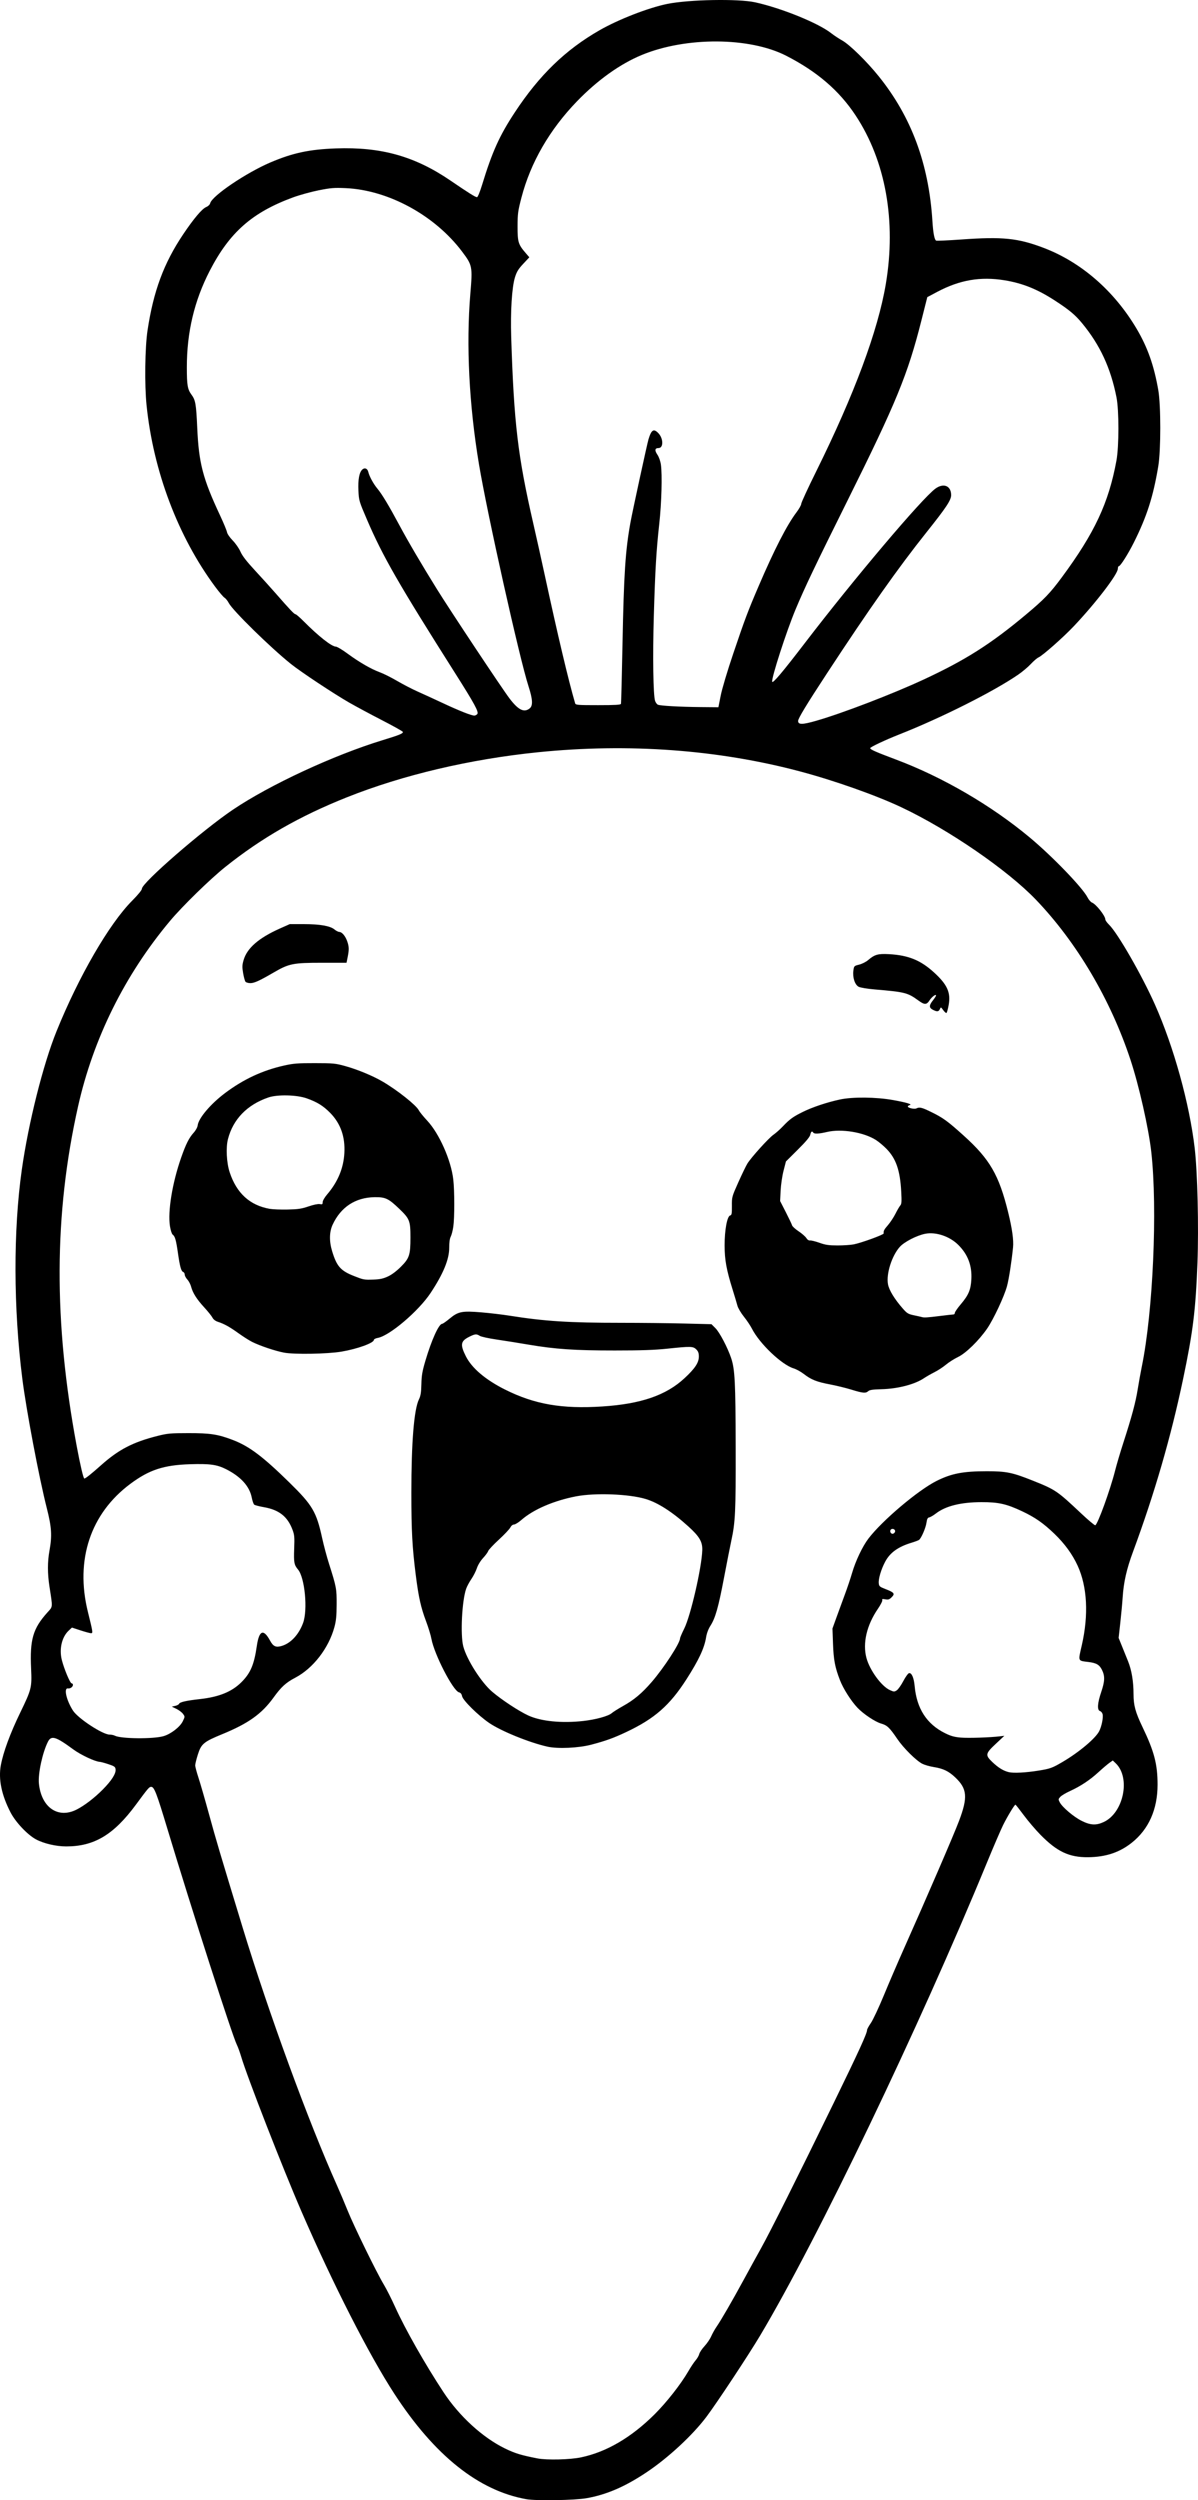 <?xml version="1.0" encoding="UTF-8" standalone="no"?>
<!-- Created with Inkscape (http://www.inkscape.org/) -->

<svg
   width="303.345mm"
   height="632.955mm"
   viewBox="0 0 303.345 632.955"
   version="1.1"
   id="svg1"
   xml:space="preserve"
   xmlns="http://www.w3.org/2000/svg"
   xmlns:svg="http://www.w3.org/2000/svg"><defs
     id="defs1" /><g
     id="layer1"
     transform="translate(834.04,282.232)"><path
       style="fill:#000000"
       d="m -700.747,350.464 c -12.106,-2.15 -23.257,-11.051 -33.441,-26.692 -6.405,-9.837 -15.555,-27.79 -23.492,-46.093 -4.776,-11.013 -13.737,-34.015 -15.306,-39.291 -0.325,-1.091 -0.811,-2.426 -1.082,-2.966 -1.154,-2.306 -11.463,-34.347 -17.542,-54.522 -2.767,-9.184 -3.377,-10.774 -4.134,-10.774 -0.524,0 -0.732,0.242 -3.871,4.498 -5.627,7.628 -10.556,10.583 -17.655,10.583 -2.57,0 -5.669,-0.722 -7.646,-1.78 -2.16,-1.157 -5.162,-4.334 -6.455,-6.83 -2.274,-4.392 -3.103,-8.418 -2.458,-11.929 0.612,-3.33 2.364,-8.082 4.919,-13.346 2.847,-5.864 2.968,-6.352 2.747,-11.095 -0.344,-7.398 0.456,-10.168 4.116,-14.238 1.419,-1.578 1.377,-1.073 0.537,-6.532 -0.518,-3.365 -0.518,-6.279 -0.002,-9.128 0.685,-3.776 0.551,-5.924 -0.668,-10.716 -1.962,-7.715 -5.199,-24.819 -6.208,-32.808 -2.257,-17.866 -2.305,-37.546 -0.13,-52.917 1.673,-11.821 5.395,-26.654 8.797,-35.057 5.634,-13.916 13.315,-27.173 19.146,-33.044 1.512,-1.523 2.468,-2.696 2.468,-3.03 0,-1.494 15.306,-14.788 23.019,-19.993 9.357,-6.315 25.571,-13.841 37.968,-17.626 4.257,-1.299 5.21,-1.692 5.08,-2.09 -0.051,-0.157 -2.406,-1.476 -5.233,-2.931 -2.827,-1.455 -6.569,-3.463 -8.315,-4.462 -3.886,-2.223 -12.299,-7.799 -14.816,-9.821 -5.225,-4.196 -14.741,-13.531 -15.715,-15.416 -0.282,-0.546 -0.763,-1.144 -1.068,-1.328 -0.305,-0.185 -1.37,-1.435 -2.366,-2.778 -9.409,-12.693 -15.668,-29.25 -17.378,-45.967 -0.527,-5.148 -0.403,-14.606 0.246,-18.92 1.502,-9.971 4.117,-17.019 9.029,-24.339 2.646,-3.942 4.766,-6.456 5.815,-6.894 0.512,-0.214 0.932,-0.612 1.021,-0.969 0.471,-1.875 9.105,-7.716 15.312,-10.358 5.583,-2.376 9.813,-3.281 16.48,-3.523 11.479,-0.417 20.023,1.976 29.053,8.139 4.572,3.121 6.312,4.211 6.724,4.212 0.182,6.1e-4 0.738,-1.353 1.275,-3.108 2.572,-8.403 4.396,-12.45 8.258,-18.322 6.225,-9.467 12.847,-15.887 21.498,-20.843 4.793,-2.746 12.378,-5.693 17.139,-6.66 5.5,-1.116 17.97,-1.345 22.247,-0.407 6.654,1.459 16.002,5.255 19.259,7.82 0.706,0.556 1.973,1.394 2.814,1.861 1.852,1.028 6.213,5.305 9.23,9.054 8.28,10.288 12.682,22.172 13.591,36.691 0.185,2.953 0.503,4.639 0.924,4.899 0.142,0.088 3.026,-0.039 6.409,-0.281 10.47,-0.749 14.32,-0.354 20.87,2.139 9.472,3.606 17.839,10.89 23.498,20.457 2.776,4.694 4.402,9.292 5.486,15.515 0.676,3.88 0.674,15.256 -0.003,19.315 -1.284,7.702 -2.891,12.713 -6.195,19.315 -1.423,2.844 -3.39,5.953 -3.766,5.953 -0.148,0 -0.27,0.29 -0.27,0.644 0,1.386 -5.567,8.657 -11.141,14.551 -2.69,2.844 -7.898,7.446 -8.968,7.924 -0.365,0.163 -1.234,0.911 -1.933,1.662 -0.699,0.751 -2.127,1.956 -3.174,2.676 -6.235,4.29 -19.451,10.936 -30.1,15.137 -3.569,1.408 -7.39,3.207 -7.39,3.48 0,0.35 1.338,0.943 6.512,2.885 11.8,4.428 24.103,11.589 33.837,19.696 5.756,4.794 13.418,12.736 14.687,15.224 0.301,0.591 0.811,1.176 1.132,1.301 1.024,0.398 3.363,3.36 3.363,4.259 0,0.229 0.424,0.826 0.941,1.328 2.172,2.104 8.337,12.831 11.625,20.226 4.775,10.74 8.734,25.035 10.062,36.327 0.712,6.052 1.046,19.965 0.699,29.082 -0.459,12.059 -1.121,17.404 -3.646,29.444 -3.066,14.616 -7.213,28.911 -12.663,43.655 -1.641,4.438 -2.38,7.705 -2.634,11.643 -0.089,1.382 -0.354,4.24 -0.589,6.35 l -0.426,3.836 0.803,1.984 c 0.442,1.091 1.162,2.877 1.601,3.969 0.899,2.238 1.371,5.091 1.371,8.298 0,2.831 0.478,4.577 2.281,8.332 2.963,6.172 3.805,9.397 3.805,14.578 0,6.248 -2.251,11.301 -6.551,14.705 -3.11,2.462 -6.579,3.61 -11.044,3.653 -4.783,0.046 -7.841,-1.391 -12.039,-5.66 -1.237,-1.258 -3.142,-3.49 -4.233,-4.961 -1.091,-1.47 -2.044,-2.678 -2.117,-2.684 -0.229,-0.017 -2.023,2.942 -3.117,5.145 -0.579,1.164 -2.424,5.45 -4.101,9.525 -17.248,41.906 -42.828,95.233 -57.428,119.724 -2.954,4.955 -10.944,17.042 -13.605,20.582 -3.482,4.631 -9.602,10.313 -15.051,13.971 -5.486,3.684 -10.216,5.735 -15.279,6.624 -3.081,0.541 -12.731,0.703 -15.25,0.255 z m 13.868,-10.599 c 6.431,-1.364 12.671,-5.016 18.552,-10.857 3.065,-3.045 6.676,-7.645 8.575,-10.926 0.615,-1.062 1.448,-2.312 1.853,-2.778 0.404,-0.466 0.817,-1.185 0.918,-1.598 0.101,-0.413 0.698,-1.306 1.327,-1.984 0.629,-0.679 1.39,-1.796 1.69,-2.482 0.3,-0.686 0.906,-1.771 1.346,-2.411 1.171,-1.702 3.972,-6.541 6.841,-11.819 1.384,-2.547 3.38,-6.178 4.435,-8.07 2.376,-4.262 9.286,-18.073 18.333,-36.645 6.464,-13.269 8.522,-17.768 8.522,-18.63 0,-0.198 0.439,-0.999 0.976,-1.779 0.537,-0.78 2.008,-3.919 3.268,-6.975 1.261,-3.056 3.513,-8.295 5.006,-11.642 5.921,-13.277 12.72,-29.032 14.043,-32.544 2.249,-5.966 2.06,-8.123 -0.963,-10.982 -1.69,-1.599 -3.039,-2.246 -5.497,-2.639 -0.996,-0.159 -2.279,-0.528 -2.85,-0.819 -1.557,-0.794 -4.748,-3.959 -6.322,-6.27 -1.985,-2.915 -2.563,-3.464 -4.122,-3.917 -1.52,-0.442 -4.468,-2.412 -5.963,-3.985 -1.635,-1.721 -3.615,-4.838 -4.454,-7.016 -1.252,-3.246 -1.602,-5.092 -1.75,-9.218 l -0.137,-3.836 1.049,-2.91 c 0.577,-1.601 1.536,-4.22 2.131,-5.821 0.595,-1.601 1.393,-3.982 1.774,-5.292 0.899,-3.09 2.628,-6.734 4.143,-8.731 3.446,-4.542 12.571,-12.264 17.264,-14.61 3.776,-1.888 6.692,-2.45 12.716,-2.453 4.944,-0.002 6.477,0.311 11.674,2.388 5.737,2.293 6.14,2.567 12.226,8.299 1.803,1.698 3.408,3.045 3.567,2.992 0.613,-0.204 3.794,-8.97 5.023,-13.843 0.371,-1.471 1.286,-4.567 2.033,-6.879 2.209,-6.836 3.145,-10.313 3.69,-13.705 0.283,-1.759 0.747,-4.33 1.031,-5.712 2.855,-13.884 4.01,-39.989 2.406,-54.372 -0.668,-5.991 -3.111,-16.807 -5.274,-23.346 -5.042,-15.246 -13.611,-29.744 -23.951,-40.527 -7.201,-7.509 -22.039,-17.703 -33.995,-23.355 -6.475,-3.061 -16.99,-6.783 -25.736,-9.109 -20.715,-5.511 -43.42,-7.174 -66.28,-4.855 -17.27,1.752 -34.257,5.754 -48.466,11.419 -11.952,4.766 -21.529,10.249 -30.726,17.592 -3.884,3.101 -10.891,9.94 -14.046,13.709 -11.449,13.677 -19.43,29.776 -23.281,46.964 -6.107,27.255 -6.214,54.501 -0.336,85.99 0.903,4.839 1.695,8.202 1.932,8.202 0.287,0 1.801,-1.206 4.186,-3.335 4.492,-4.01 8.095,-5.883 14.348,-7.458 2.527,-0.636 3.264,-0.703 7.817,-0.709 5.522,-0.006 7.495,0.298 11.25,1.736 4.156,1.591 7.566,4.154 14.282,10.732 5.896,5.775 6.877,7.436 8.334,14.106 0.396,1.814 1.175,4.731 1.732,6.482 1.876,5.907 1.954,6.323 1.937,10.328 -0.013,2.891 -0.137,4.148 -0.566,5.724 -1.459,5.355 -5.387,10.434 -9.906,12.808 -2.385,1.253 -3.554,2.322 -5.517,5.04 -2.972,4.116 -6.37,6.545 -12.921,9.235 -4.771,1.958 -5.375,2.461 -6.236,5.187 -0.368,1.164 -0.669,2.393 -0.669,2.73 0,0.337 0.366,1.724 0.814,3.083 0.448,1.359 1.649,5.512 2.668,9.229 1.878,6.844 2.593,9.257 8.52,28.719 6.59,21.64 16.674,49.197 23.914,65.352 0.717,1.601 1.927,4.458 2.688,6.35 1.586,3.94 7.326,15.677 9.152,18.709 0.675,1.122 1.97,3.683 2.877,5.691 2.513,5.563 7.589,14.503 12.255,21.585 4.003,6.076 9.903,11.47 15.56,14.226 2.527,1.231 4.076,1.705 8.202,2.509 2.394,0.466 8.289,0.323 11.083,-0.269 z m -8.57,-179.921 c -4.587,-1.03 -11.725,-3.935 -14.735,-5.997 -2.815,-1.929 -6.642,-5.71 -6.855,-6.772 -0.111,-0.557 -0.357,-0.866 -0.769,-0.97 -1.514,-0.38 -6.283,-9.623 -6.993,-13.551 -0.161,-0.892 -0.775,-2.901 -1.364,-4.465 -1.306,-3.465 -1.891,-6.098 -2.599,-11.683 -0.893,-7.051 -1.113,-11.141 -1.117,-20.726 -0.004,-12.855 0.666,-21.157 1.918,-23.743 0.438,-0.905 0.572,-1.736 0.62,-3.853 0.05,-2.214 0.234,-3.281 1.022,-5.941 1.565,-5.279 3.395,-9.314 4.232,-9.332 0.172,-0.004 1.016,-0.592 1.875,-1.306 2.188,-1.82 3.146,-2.01 8.049,-1.601 2.135,0.178 5.31,0.551 7.057,0.828 9.002,1.428 15.073,1.818 28.31,1.821 4.948,0.001 12.126,0.08 15.953,0.176 l 6.957,0.174 0.995,0.995 c 1.066,1.066 3.08,4.895 3.981,7.568 0.952,2.826 1.117,6.048 1.153,22.52 0.036,16.411 -0.088,19.043 -1.117,23.776 -0.28,1.286 -1.109,5.501 -1.844,9.365 -1.43,7.525 -2.184,10.175 -3.463,12.168 -0.503,0.783 -0.905,1.869 -1.068,2.879 -0.44,2.732 -1.85,5.747 -4.959,10.602 -4.235,6.614 -8.089,9.995 -15.231,13.362 -3.303,1.557 -5.113,2.213 -8.845,3.202 -3.247,0.861 -8.519,1.1 -11.164,0.506 z m 9.128,-6.497 c 3.145,-0.357 6.293,-1.221 7.159,-1.965 0.384,-0.33 1.686,-1.15 2.894,-1.823 2.775,-1.545 4.773,-3.222 7.24,-6.073 3.111,-3.597 7.181,-9.86 7.181,-11.05 0,-0.186 0.478,-1.3 1.063,-2.475 1.63,-3.278 4.427,-15.441 4.568,-19.866 0.067,-2.106 -0.721,-3.449 -3.504,-5.974 -4.063,-3.686 -7.719,-6.036 -10.858,-6.977 -4.225,-1.267 -12.789,-1.588 -17.594,-0.661 -5.642,1.089 -10.802,3.313 -13.829,5.961 -0.736,0.644 -1.583,1.17 -1.884,1.17 -0.334,0 -0.699,0.297 -0.942,0.766 -0.218,0.421 -1.528,1.806 -2.911,3.078 -1.383,1.272 -2.593,2.565 -2.688,2.873 -0.095,0.308 -0.676,1.101 -1.291,1.764 -0.662,0.713 -1.305,1.766 -1.576,2.582 -0.252,0.758 -0.873,1.982 -1.381,2.721 -0.508,0.738 -1.101,1.839 -1.318,2.445 -1.073,2.999 -1.513,11.649 -0.744,14.607 0.875,3.366 4.59,9.192 7.348,11.523 2.488,2.103 6.703,4.871 9.118,5.988 3.193,1.476 8.503,2.004 13.948,1.386 z m 4.798,-79.618 c 9.764,-0.63 16.141,-2.821 20.796,-7.144 2.682,-2.49 3.642,-3.94 3.642,-5.499 0,-0.869 -0.159,-1.31 -0.649,-1.8 -0.799,-0.799 -1.395,-0.814 -7.305,-0.19 -3.234,0.342 -6.655,0.46 -13.345,0.46 -10.175,9.4e-4 -15.042,-0.329 -21.828,-1.48 -2.547,-0.432 -6.233,-1.021 -8.192,-1.309 -1.959,-0.288 -3.83,-0.7 -4.158,-0.915 -0.817,-0.535 -1.22,-0.496 -2.731,0.27 -2.117,1.073 -2.261,1.971 -0.786,4.906 1.509,3.003 4.979,5.948 9.921,8.422 7.472,3.74 14.385,4.941 24.634,4.279 z m 63.067,-4.259 c -1.382,-0.426 -3.823,-1.023 -5.424,-1.326 -3.376,-0.64 -4.741,-1.183 -6.626,-2.637 -0.749,-0.578 -1.9,-1.212 -2.559,-1.411 -3.032,-0.912 -8.658,-6.271 -10.594,-10.09 -0.369,-0.728 -1.278,-2.082 -2.02,-3.009 -0.742,-0.927 -1.479,-2.178 -1.637,-2.778 -0.158,-0.6 -0.696,-2.401 -1.196,-4.002 -1.588,-5.084 -2.045,-7.591 -2.051,-11.245 -0.007,-3.895 0.639,-7.393 1.401,-7.592 0.399,-0.104 0.461,-0.442 0.443,-2.416 -0.02,-2.263 0.002,-2.346 1.637,-5.999 0.912,-2.037 1.935,-4.156 2.275,-4.709 0.965,-1.57 5.384,-6.464 6.602,-7.31 0.604,-0.419 1.684,-1.379 2.402,-2.134 1.745,-1.835 2.546,-2.415 5.046,-3.655 2.412,-1.196 6.12,-2.435 9.399,-3.139 3.218,-0.691 9.126,-0.632 13.409,0.133 3.469,0.62 5.054,1.103 4.245,1.295 -0.255,0.061 -0.463,0.217 -0.463,0.348 0,0.366 1.662,0.733 2.165,0.479 0.787,-0.399 1.398,-0.249 3.807,0.936 2.991,1.471 4.106,2.283 8.192,5.969 6.595,5.948 8.918,9.959 11.236,19.394 1.016,4.133 1.424,7.07 1.237,8.89 -0.395,3.842 -1.046,8.022 -1.528,9.813 -0.695,2.583 -3.419,8.397 -5.027,10.732 -2.088,3.031 -5.386,6.25 -7.383,7.206 -0.946,0.453 -2.313,1.321 -3.039,1.93 -0.725,0.608 -2.035,1.466 -2.91,1.907 -0.875,0.441 -2.068,1.122 -2.65,1.515 -2.349,1.583 -6.632,2.693 -10.799,2.798 -2.173,0.055 -2.974,0.173 -3.328,0.494 -0.639,0.578 -1.34,0.515 -4.262,-0.386 z m 22.347,-18.641 c 1.741,-0.217 3.318,-0.395 3.506,-0.395 0.187,0 0.341,-0.182 0.341,-0.405 0,-0.223 0.67,-1.195 1.49,-2.161 1.976,-2.329 2.544,-3.666 2.689,-6.322 0.189,-3.47 -0.876,-6.288 -3.287,-8.699 -2.199,-2.199 -5.709,-3.378 -8.43,-2.832 -2.117,0.425 -5.26,2.045 -6.386,3.293 -2.033,2.251 -3.496,6.873 -3.005,9.493 0.284,1.513 1.671,3.777 3.787,6.182 1.047,1.189 1.343,1.363 2.855,1.678 0.928,0.193 1.806,0.39 1.952,0.438 0.518,0.17 1.364,0.119 4.488,-0.27 z m -21.765,-18.135 c 1.981,-0.393 7.617,-2.447 7.585,-2.765 -0.067,-0.647 0.099,-0.968 1.104,-2.129 0.588,-0.679 1.435,-1.966 1.882,-2.86 0.447,-0.894 0.997,-1.834 1.221,-2.088 0.34,-0.385 0.38,-0.98 0.239,-3.572 -0.289,-5.333 -1.317,-8.303 -3.73,-10.775 -0.761,-0.779 -1.969,-1.789 -2.686,-2.243 -3.098,-1.965 -8.722,-2.887 -12.365,-2.027 -2.064,0.487 -3.254,0.542 -3.489,0.161 -0.299,-0.483 -0.593,-0.274 -0.755,0.535 -0.111,0.557 -1.072,1.707 -3.163,3.786 l -3.003,2.986 -0.607,2.366 c -0.338,1.317 -0.664,3.539 -0.735,5.011 l -0.128,2.646 1.449,2.831 c 0.797,1.557 1.507,3.052 1.578,3.322 0.071,0.27 0.81,0.943 1.643,1.496 0.833,0.553 1.713,1.32 1.956,1.705 0.279,0.442 0.637,0.674 0.971,0.629 0.291,-0.039 1.363,0.226 2.381,0.589 1.507,0.537 2.355,0.661 4.551,0.665 1.484,0.003 3.33,-0.119 4.101,-0.272 z m -144.264,27.402 c -2.231,-0.423 -6.046,-1.705 -8.057,-2.709 -0.728,-0.363 -2.275,-1.345 -3.44,-2.183 -2.26,-1.626 -3.63,-2.387 -5.23,-2.904 -0.631,-0.204 -1.138,-0.595 -1.38,-1.063 -0.211,-0.408 -1.148,-1.574 -2.083,-2.593 -1.91,-2.081 -2.902,-3.648 -3.324,-5.248 -0.157,-0.597 -0.584,-1.407 -0.948,-1.8 -0.364,-0.393 -0.662,-0.95 -0.662,-1.238 0,-0.288 -0.173,-0.59 -0.384,-0.671 -0.53,-0.203 -0.839,-1.317 -1.343,-4.836 -0.472,-3.29 -0.733,-4.198 -1.333,-4.637 -0.221,-0.162 -0.522,-1.1 -0.685,-2.138 -0.585,-3.718 0.588,-10.91 2.825,-17.314 1.2,-3.437 2.003,-5.037 3.181,-6.341 0.525,-0.581 0.959,-1.371 1.014,-1.843 0.213,-1.826 3.27,-5.438 6.929,-8.185 4.667,-3.504 9.475,-5.746 14.954,-6.972 2.368,-0.53 3.466,-0.616 7.784,-0.61 4.659,0.006 5.22,0.06 7.658,0.735 3.148,0.871 7.001,2.468 9.54,3.953 3.703,2.167 8.471,5.954 9.13,7.254 0.21,0.413 1.166,1.592 2.126,2.619 3.047,3.264 6.042,10.016 6.599,14.876 0.334,2.911 0.337,9.697 0.006,11.984 -0.139,0.958 -0.431,2.086 -0.649,2.507 -0.255,0.491 -0.392,1.48 -0.384,2.763 0.019,2.955 -1.489,6.627 -4.727,11.51 -3.042,4.587 -10.385,10.83 -13.358,11.357 -0.546,0.097 -0.992,0.323 -0.992,0.504 0,0.782 -4.138,2.282 -8.202,2.973 -3.526,0.6 -11.958,0.745 -14.565,0.251 z m 26.296,-19.265 c 1,-0.458 2.178,-1.341 3.338,-2.501 2.121,-2.121 2.393,-2.96 2.393,-7.371 0,-4.236 -0.195,-4.737 -2.821,-7.259 -2.747,-2.637 -3.522,-3 -6.307,-2.953 -4.817,0.082 -8.5,2.503 -10.568,6.944 -0.861,1.85 -0.904,4.219 -0.122,6.773 1.165,3.808 2.136,4.904 5.53,6.244 2.404,0.949 2.525,0.971 4.895,0.897 1.636,-0.051 2.468,-0.227 3.662,-0.774 z m -20.066,-17.751 c 1.271,-0.434 2.408,-0.666 2.844,-0.582 0.63,0.122 0.728,0.056 0.728,-0.492 0,-0.362 0.483,-1.199 1.129,-1.956 2.714,-3.18 4.146,-6.613 4.363,-10.464 0.233,-4.133 -0.955,-7.499 -3.594,-10.185 -1.756,-1.787 -3.294,-2.739 -5.938,-3.676 -2.535,-0.898 -7.424,-1.01 -9.719,-0.221 -5.38,1.848 -8.932,5.513 -10.227,10.553 -0.553,2.152 -0.351,6.002 0.441,8.394 1.754,5.3 5.11,8.36 10.143,9.248 0.75,0.132 2.792,0.21 4.538,0.172 2.649,-0.057 3.526,-0.188 5.292,-0.791 z m 160.705,-49.681 c -0.586,-0.823 -0.604,-0.829 -0.854,-0.268 -0.302,0.677 -0.717,0.717 -1.776,0.169 -0.991,-0.512 -0.987,-1.115 0.013,-2.374 0.437,-0.549 0.794,-1.106 0.794,-1.236 0,-0.462 -1.077,0.347 -1.659,1.245 -0.74,1.142 -1.262,1.147 -2.803,0.024 -2.735,-1.992 -3.381,-2.155 -11.103,-2.809 -1.839,-0.156 -3.596,-0.448 -4.025,-0.67 -0.965,-0.499 -1.575,-2.364 -1.34,-4.095 0.159,-1.17 0.184,-1.196 1.464,-1.512 0.716,-0.177 1.728,-0.687 2.249,-1.133 1.67,-1.432 2.505,-1.67 5.322,-1.517 4.893,0.266 8.019,1.543 11.424,4.664 3.332,3.054 4.231,5.064 3.671,8.2 -0.185,1.034 -0.435,1.941 -0.556,2.016 -0.121,0.075 -0.49,-0.242 -0.819,-0.705 z m -176.673,-7.187 c -0.159,-0.192 -0.43,-1.174 -0.602,-2.183 -0.267,-1.565 -0.248,-2.053 0.126,-3.332 0.881,-3.014 3.816,-5.568 9.132,-7.945 l 2.55,-1.14 3.572,0.004 c 4.091,0.004 6.663,0.456 7.759,1.362 0.411,0.34 0.956,0.618 1.211,0.618 0.663,0 1.53,1.021 2.001,2.356 0.481,1.364 0.503,2.099 0.118,4.016 l -0.288,1.433 h -6.261 c -7.234,0 -8.319,0.216 -12.081,2.405 -3.685,2.144 -4.997,2.747 -5.987,2.751 -0.528,0.002 -1.09,-0.154 -1.249,-0.346 z m 217.315,212.716 c 5.03,-2.347 6.845,-11.212 3.042,-14.856 l -0.756,-0.724 -0.879,0.624 c -0.483,0.343 -1.712,1.39 -2.731,2.326 -2.168,1.992 -4.54,3.567 -7.193,4.776 -1.046,0.477 -2.157,1.138 -2.468,1.47 -0.532,0.566 -0.542,0.651 -0.158,1.393 0.642,1.241 3.534,3.691 5.545,4.697 2.228,1.115 3.676,1.191 5.597,0.294 z m -260.08,-3.15 c 1.983,-1.006 4.537,-2.963 6.64,-5.09 2.211,-2.235 3.35,-4.028 3.229,-5.083 -0.075,-0.653 -0.285,-0.805 -1.805,-1.311 -0.946,-0.315 -1.932,-0.583 -2.191,-0.595 -1.202,-0.059 -4.834,-1.765 -6.727,-3.16 -4.402,-3.244 -5.557,-3.597 -6.394,-1.957 -1.382,2.71 -2.552,8.104 -2.3,10.606 0.609,6.052 4.844,8.975 9.547,6.589 z m 243.676,-9.88 c 2.843,-0.462 3.374,-0.655 5.953,-2.167 4.171,-2.446 8.355,-5.956 9.296,-7.799 0.625,-1.224 1.074,-3.47 0.862,-4.312 -0.086,-0.344 -0.383,-0.697 -0.66,-0.785 -0.755,-0.24 -0.649,-1.973 0.291,-4.754 0.938,-2.774 0.992,-4.054 0.237,-5.612 -0.649,-1.341 -1.409,-1.798 -3.412,-2.049 -2.79,-0.35 -2.674,-0.063 -1.719,-4.25 1.754,-7.694 1.382,-14.802 -1.053,-20.127 -1.316,-2.876 -3.276,-5.572 -5.86,-8.058 -2.804,-2.698 -4.889,-4.157 -8.137,-5.694 -3.998,-1.892 -6.035,-2.352 -10.351,-2.342 -5.224,0.012 -9.076,0.97 -11.539,2.868 -0.639,0.492 -1.398,0.938 -1.687,0.99 -0.407,0.073 -0.568,0.386 -0.709,1.375 -0.189,1.324 -1.309,3.901 -1.879,4.324 -0.179,0.133 -1.039,0.457 -1.912,0.72 -3.394,1.024 -5.445,2.507 -6.675,4.826 -1.012,1.907 -1.721,4.297 -1.611,5.426 0.076,0.772 0.23,0.908 1.661,1.461 2.262,0.874 2.503,1.182 1.617,2.069 -0.594,0.594 -0.859,0.683 -1.618,0.54 -0.715,-0.134 -0.877,-0.092 -0.765,0.201 0.078,0.204 -0.419,1.191 -1.106,2.194 -2.842,4.15 -3.906,8.7 -2.91,12.441 0.829,3.113 3.799,7.183 5.949,8.152 0.997,0.45 1.12,0.454 1.729,0.055 0.361,-0.236 1.109,-1.294 1.662,-2.351 0.554,-1.057 1.208,-1.959 1.455,-2.004 0.661,-0.122 1.225,1.188 1.416,3.29 0.518,5.686 3.055,9.615 7.693,11.913 1.468,0.728 2.349,0.974 3.99,1.115 1.917,0.165 7.402,-0.016 9.986,-0.329 l 1.043,-0.126 -2.168,2.032 c -2.639,2.474 -2.714,2.851 -0.911,4.581 1.514,1.453 2.802,2.249 4.191,2.59 1.222,0.3 4.329,0.136 7.649,-0.403 z m -221.64,-8.714 c 1.866,-0.554 4.152,-2.328 4.845,-3.76 0.563,-1.164 0.564,-1.176 0.053,-1.876 -0.282,-0.388 -1.035,-0.958 -1.672,-1.268 l -1.158,-0.563 0.861,-0.189 c 0.474,-0.104 0.923,-0.35 0.999,-0.547 0.159,-0.415 1.887,-0.801 5.251,-1.173 4.834,-0.535 8.054,-1.839 10.488,-4.249 2.317,-2.294 3.24,-4.452 3.922,-9.174 0.578,-3.999 1.68,-4.455 3.349,-1.388 0.819,1.505 1.478,1.801 2.992,1.348 2.265,-0.679 4.29,-2.863 5.373,-5.796 1.224,-3.315 0.452,-11.481 -1.281,-13.54 -0.986,-1.172 -1.101,-1.8 -0.968,-5.307 0.11,-2.924 0.059,-3.481 -0.441,-4.803 -1.254,-3.315 -3.409,-5.009 -7.216,-5.673 -1.179,-0.206 -2.289,-0.495 -2.467,-0.642 -0.178,-0.147 -0.459,-0.96 -0.626,-1.806 -0.561,-2.851 -2.772,-5.292 -6.491,-7.169 -2.328,-1.174 -4.112,-1.42 -9.148,-1.26 -6.654,0.211 -10.321,1.416 -15.081,4.957 -10.113,7.521 -14.014,19.26 -10.77,32.404 1.295,5.247 1.321,5.424 0.791,5.424 -0.242,0 -1.428,-0.322 -2.635,-0.715 l -2.195,-0.715 -0.832,0.781 c -1.718,1.613 -2.425,4.629 -1.731,7.395 0.573,2.286 2.102,5.938 2.489,5.946 0.182,0.004 0.331,0.171 0.331,0.372 0,0.516 -0.667,1.006 -1.237,0.908 -1.152,-0.196 -0.454,2.951 1.246,5.614 1.262,1.977 7.509,6.077 9.259,6.077 0.451,0 1.048,0.122 1.327,0.271 1.507,0.807 9.785,0.885 12.372,0.116 z m 185.21,-51.787 c 0.105,-0.547 -0.658,-0.915 -1.062,-0.512 -0.403,0.403 -0.035,1.167 0.512,1.062 0.253,-0.049 0.501,-0.296 0.55,-0.55 z m -19.969,-205.259 c 6.591,-1.889 19.307,-6.77 27.221,-10.448 10.557,-4.907 16.981,-8.984 25.871,-16.424 4.656,-3.896 6.108,-5.403 9.083,-9.426 8.316,-11.246 11.871,-18.839 13.842,-29.571 0.66,-3.592 0.667,-12.689 0.012,-16.007 -1.471,-7.455 -4.178,-13.282 -8.726,-18.785 -1.744,-2.111 -3.201,-3.328 -6.766,-5.652 -4.498,-2.933 -8.248,-4.449 -12.87,-5.202 -6.066,-0.989 -11.338,-0.084 -16.999,2.919 l -2.544,1.35 -1.523,6.027 c -3.432,13.581 -6.364,20.716 -18.712,45.538 -8.12,16.323 -10.846,22.037 -13.144,27.547 -2.312,5.545 -6.1,17.264 -5.9,18.251 0.113,0.556 2.641,-2.437 8.291,-9.815 12.498,-16.322 29.65,-36.602 33.043,-39.069 2.076,-1.509 3.983,-0.722 3.983,1.644 0,1.264 -1.236,3.131 -6.185,9.338 -7.2,9.03 -14.555,19.449 -25.244,35.761 -5.215,7.958 -7.32,11.429 -7.32,12.069 0,0.976 1.07,0.966 4.587,-0.043 z m -85.82,-1.701 c 0.431,-0.519 -0.672,-2.55 -5.634,-10.38 -14.312,-22.581 -18.307,-29.539 -22.3,-38.839 -2,-4.658 -2.047,-4.819 -2.165,-7.353 -0.13,-2.797 0.212,-4.633 0.993,-5.34 0.601,-0.544 1.292,-0.261 1.503,0.618 0.274,1.139 1.308,3.033 2.311,4.234 1.161,1.39 2.916,4.309 5.582,9.284 2.182,4.073 5.6,9.893 9.485,16.152 3.359,5.412 16.444,25.111 18.366,27.649 2.245,2.965 3.709,3.689 5.131,2.537 0.849,-0.688 0.763,-2.295 -0.301,-5.579 -2.268,-7.002 -10.462,-43.718 -12.548,-56.224 -2.5,-14.989 -3.271,-30.23 -2.184,-43.17 0.58,-6.9 0.521,-7.199 -2.092,-10.668 -6.914,-9.178 -18.651,-15.574 -29.479,-16.063 -2.889,-0.13 -3.751,-0.061 -6.813,0.546 -1.928,0.382 -4.845,1.187 -6.482,1.787 -10.369,3.805 -16.102,8.856 -21.134,18.618 -3.902,7.571 -5.789,15.535 -5.786,24.423 0.002,4.529 0.179,5.563 1.192,6.936 1.002,1.358 1.171,2.341 1.442,8.371 0.403,8.977 1.411,12.844 5.783,22.185 0.885,1.892 1.672,3.789 1.747,4.216 0.08,0.451 0.687,1.338 1.449,2.117 0.725,0.74 1.605,2.009 1.966,2.834 0.464,1.059 1.535,2.444 3.683,4.763 1.666,1.798 4.017,4.4 5.224,5.782 3.609,4.131 4.71,5.292 5.023,5.292 0.163,0 1.095,0.804 2.07,1.786 3.746,3.773 7.103,6.416 8.147,6.416 0.309,0 1.621,0.78 2.915,1.734 2.968,2.188 6.034,3.963 8.209,4.752 0.93,0.337 2.918,1.331 4.418,2.208 1.5,0.877 3.791,2.065 5.09,2.641 1.299,0.575 4.207,1.91 6.463,2.965 4.164,1.948 7.191,3.148 7.971,3.158 0.237,0.003 0.576,-0.17 0.754,-0.384 z m 61.639,-4.703 c 0.338,-1.708 1.694,-6.245 3.184,-10.649 2.964,-8.762 3.673,-10.645 6.426,-17.066 3.956,-9.228 7.141,-15.434 9.573,-18.653 0.66,-0.873 1.201,-1.841 1.202,-2.151 0.002,-0.31 1.704,-4.001 3.784,-8.202 9.663,-19.519 15.635,-35.593 17.633,-47.458 2.681,-15.924 -0.05,-31.158 -7.647,-42.661 -4.163,-6.304 -9.771,-11.122 -17.605,-15.126 -9.242,-4.724 -25.291,-4.816 -36.482,-0.208 -5.511,2.269 -11.245,6.36 -16.438,11.726 -6.962,7.194 -11.776,15.531 -14.086,24.389 -0.893,3.424 -0.98,4.075 -0.986,7.329 -0.007,3.958 0.171,4.539 2.069,6.744 l 0.909,1.056 -1.547,1.654 c -1.24,1.326 -1.655,2.004 -2.092,3.418 -0.777,2.514 -1.157,8.596 -0.949,15.174 0.688,21.774 1.67,30.067 5.577,47.096 0.785,3.42 2.082,9.254 2.884,12.965 3.309,15.322 6.051,26.895 7.727,32.61 0.124,0.422 0.634,0.463 5.815,0.463 4.31,0 5.705,-0.08 5.786,-0.331 0.059,-0.182 0.235,-6.998 0.391,-15.147 0.342,-17.815 0.726,-23.669 2.022,-30.824 0.495,-2.733 4.227,-19.924 4.567,-21.034 0.734,-2.402 1.312,-2.752 2.5,-1.512 1.284,1.34 1.31,3.761 0.041,3.761 -0.948,0 -1.044,0.576 -0.284,1.697 0.382,0.563 0.75,1.606 0.875,2.482 0.366,2.557 0.169,9.724 -0.413,15.004 -0.754,6.849 -1.029,11.495 -1.379,23.283 -0.304,10.245 -0.155,20.178 0.324,21.552 0.146,0.419 0.466,0.849 0.71,0.955 0.641,0.278 5.553,0.551 10.792,0.601 l 4.527,0.043 z"
       id="path1" /></g></svg>
